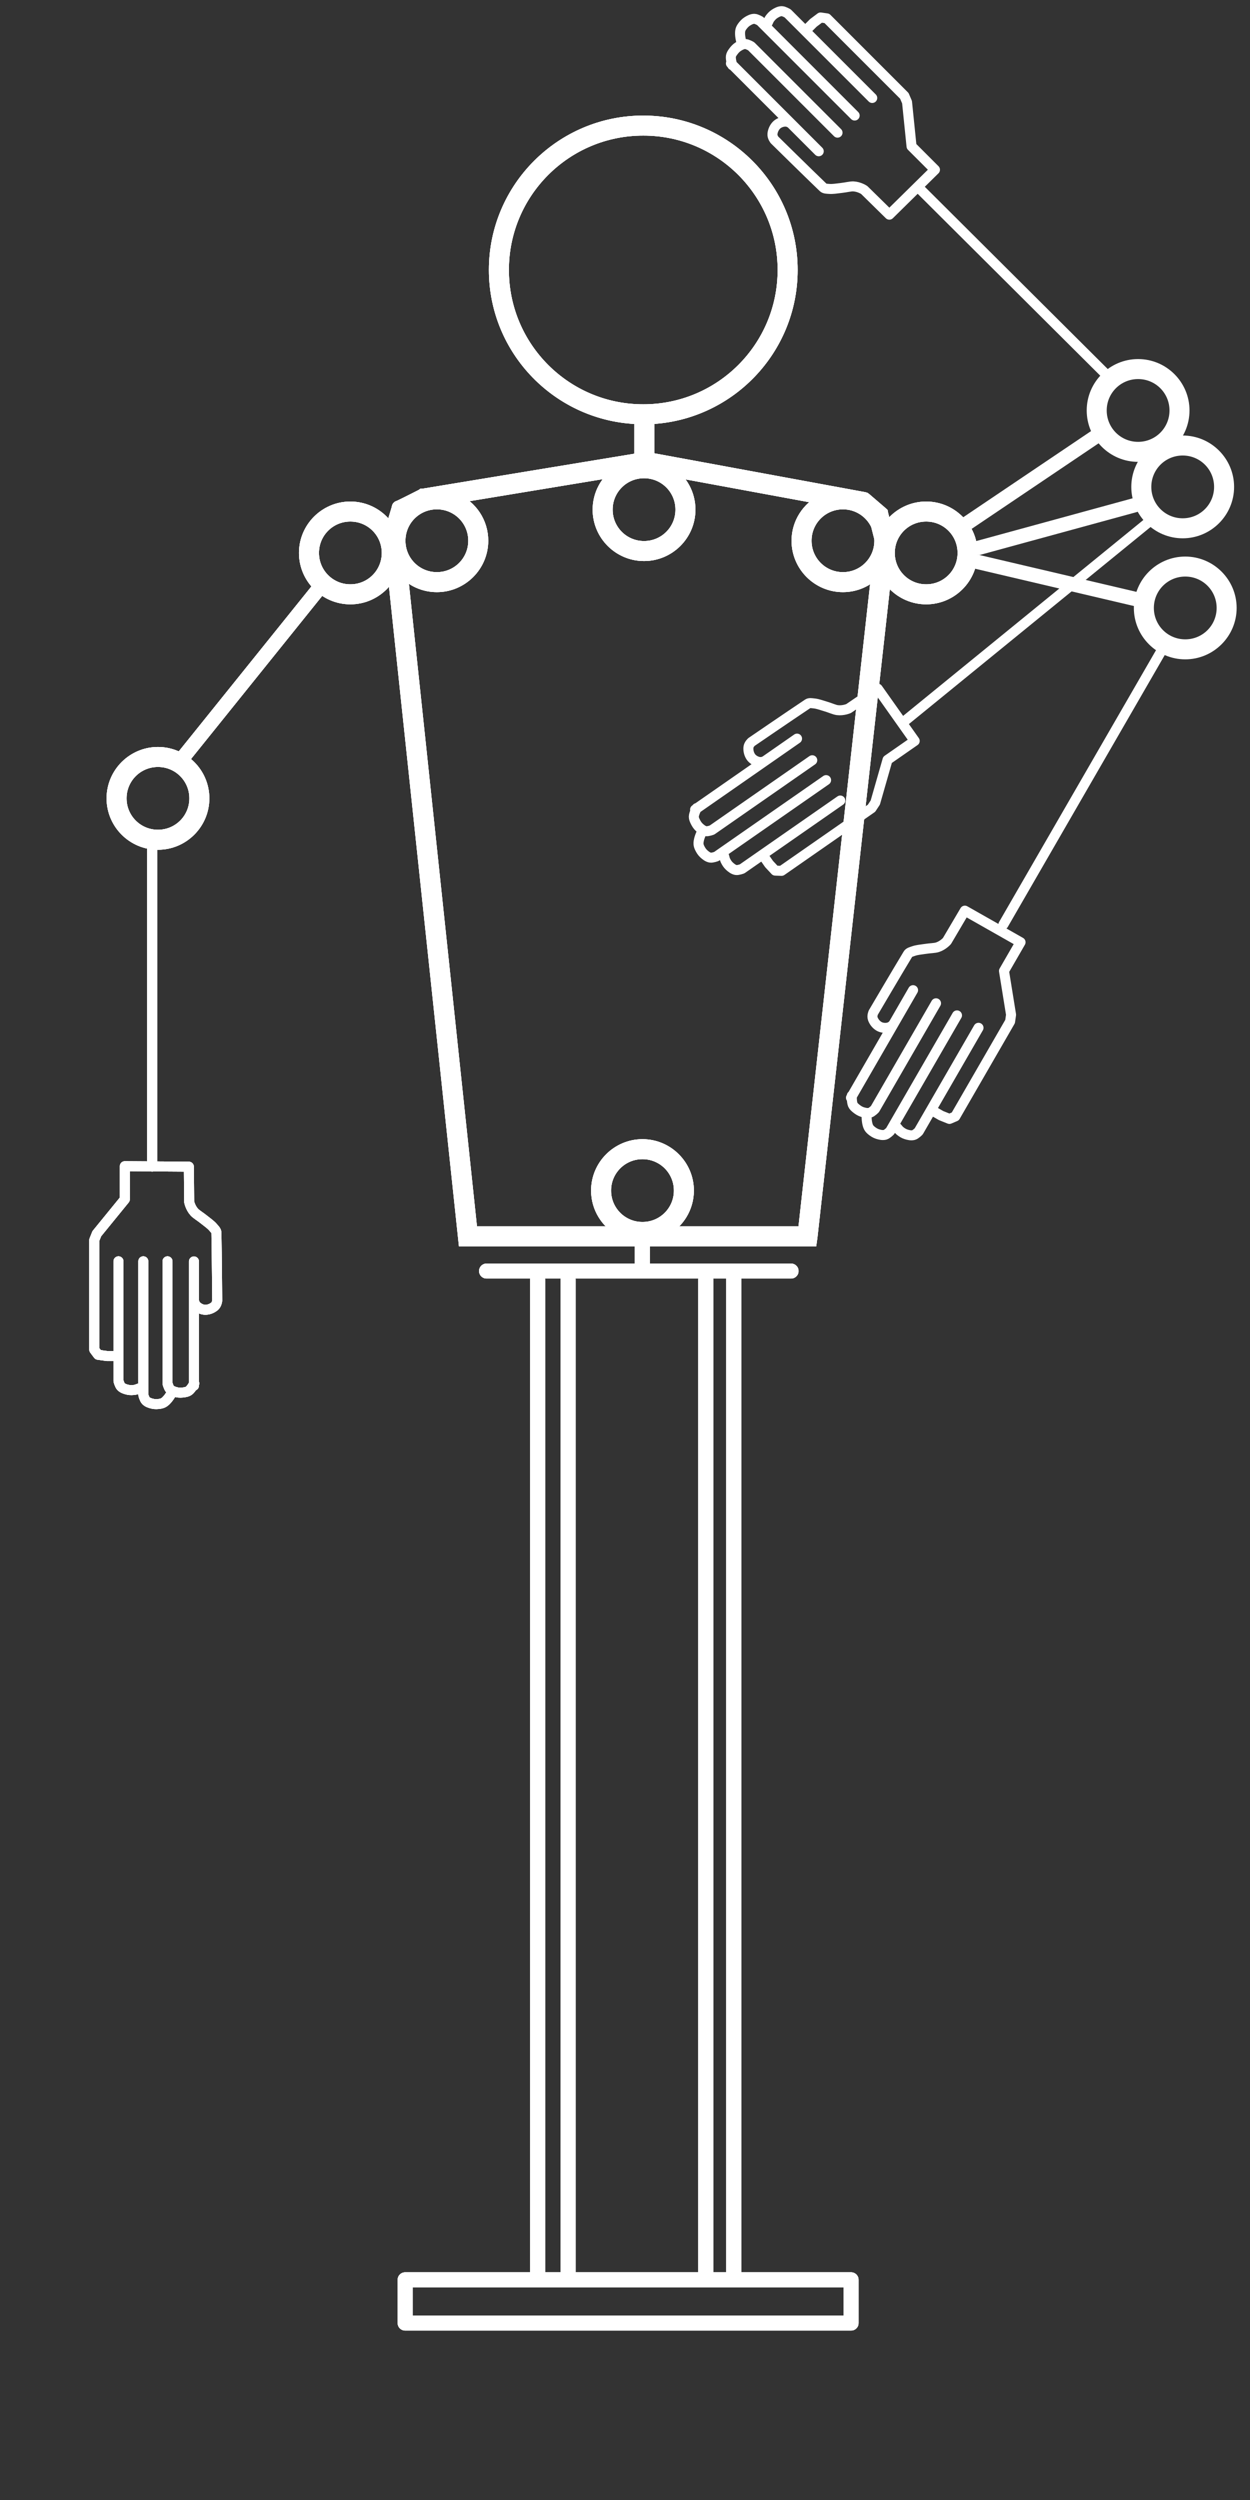 <?xml version="1.0" encoding="UTF-8" standalone="no"?>
<!-- Created with Inkscape (http://www.inkscape.org/) -->

<svg
   xmlns:dc="http://purl.org/dc/elements/1.1/"
   xmlns:cc="http://creativecommons.org/ns#"
   xmlns:rdf="http://www.w3.org/1999/02/22-rdf-syntax-ns#"
   xmlns:svg="http://www.w3.org/2000/svg"
   xmlns="http://www.w3.org/2000/svg"
   xmlns:sodipodi="http://sodipodi.sourceforge.net/DTD/sodipodi-0.dtd"
   xmlns:inkscape="http://www.inkscape.org/namespaces/inkscape"
   version="1.1"
   width="250"
   height="500"
   id="svg8552"
   inkscape:version="0.48.2 r9819"
   sodipodi:docname="robots_1.svg">
  <rect width="100%" height="100%" fill="#333333" stroke="none"/>
  <sodipodi:namedview
     pagecolor="#000000"
     bordercolor="#666666"
     borderopacity="1"
     objecttolerance="10"
     gridtolerance="10"
     guidetolerance="10"
     inkscape:pageopacity="1"
     inkscape:pageshadow="2"
     inkscape:window-width="1308"
     inkscape:window-height="859"
     id="namedview3140"
     showgrid="false"
     inkscape:zoom="1"
     inkscape:cx="442.66536"
     inkscape:cy="240"
     inkscape:window-x="0"
     inkscape:window-y="0"
     inkscape:window-maximized="0"
     inkscape:current-layer="svg8552" />
  <defs
     id="defs8554" />
  <g
     transform="translate(345,-243)"
     id="layer2"
     style="display:inline">
    <path
       d="M 137.131,322.355 z"
       id="path9195"
       style="fill:#ffffff;stroke:#ffffff;stroke-width:1px;stroke-linecap:round;stroke-linejoin:round;stroke-opacity:1"
       inkscape:connector-curvature="0" />
    <path
       d="m 128.653,238.115 c -16.485,0 -29.875,13.39 -29.875,29.875 0,16.222 12.971,29.426 29.094,29.844 l 0,7.656 0.594,0 -43.906,7.25 -0.156,0 -0.125,0.094 c 0,0 -2.947,1.502 -4.438,2.219 -0.134,0.065 -0.308,0.075 -0.406,0.188 -0.093,0.107 -0.084,0.271 -0.125,0.406 -0.516,1.696 -1.531,5.094 -1.531,5.094 l -0.062,0.188 0,0.219 14.875,140.25 0.094,0.875 0.906,0 67.906,0 0.875,0 0.125,-0.875 15.531,-139.125 0,-0.188 -0.031,-0.188 -0.188,-0.688 c -0.002,-0.02 0.002,-0.042 0,-0.062 -0.106,-0.974 -0.365,-1.889 -0.75,-2.75 l -0.406,-1.594 -0.062,-0.312 -0.25,-0.219 -3.094,-2.656 -0.219,-0.156 -0.25,-0.062 -42.906,-7.906 0,-7.656 c 15.919,-0.643 28.656,-13.769 28.656,-29.844 0,-16.485 -13.39,-29.875 -29.875,-29.875 z m 0,2 c 15.404,0 27.875,12.471 27.875,27.875 0,15.404 -12.471,27.875 -27.875,27.875 -15.404,0 -27.875,-12.471 -27.875,-27.875 0,-15.404 12.471,-27.875 27.875,-27.875 z m 5.438,68.188 30.312,5.594 c -3.005,1.538 -5.094,4.65 -5.094,8.25 0,5.114 4.167,9.281 9.281,9.281 2.629,0 4.997,-1.11 6.688,-2.875 l -14.688,131.719 -27.688,0 c 2.892,-1.574 4.875,-4.64 4.875,-8.156 0,-5.114 -4.167,-9.281 -9.281,-9.281 -5.114,0 -9.281,4.167 -9.281,9.281 0,3.516 1.983,6.583 4.875,8.156 l -29.594,0 -13.969,-131.875 c 1.698,1.859 4.135,3.031 6.844,3.031 5.114,0 9.281,-4.167 9.281,-9.281 0,-3.772 -2.259,-7.02 -5.5,-8.469 l 32.344,-5.344 c -2.396,1.68 -3.969,4.453 -3.969,7.594 0,5.114 4.167,9.281 9.281,9.281 5.114,0 9.281,-4.167 9.281,-9.281 0,-3.156 -1.584,-5.948 -4,-7.625 z m -5.281,0.344 c 4.033,0 7.281,3.248 7.281,7.281 0,4.033 -3.248,7.281 -7.281,7.281 -4.033,0 -7.281,-3.248 -7.281,-7.281 0,-4.033 3.248,-7.281 7.281,-7.281 z m -41.438,6.219 c 4.033,0 7.281,3.248 7.281,7.281 0,4.033 -3.248,7.281 -7.281,7.281 -4.033,0 -7.281,-3.248 -7.281,-7.281 0,-4.033 3.248,-7.281 7.281,-7.281 z m 81.219,0 c 2.924,0 5.434,1.712 6.594,4.188 l 0.656,2.594 c 0.011,0.165 0.031,0.332 0.031,0.5 0,4.033 -3.248,7.281 -7.281,7.281 -4.033,0 -7.281,-3.248 -7.281,-7.281 0,-4.033 3.248,-7.281 7.281,-7.281 z M 128.497,444.834 c 4.033,0 7.281,3.248 7.281,7.281 0,4.033 -3.248,7.281 -7.281,7.281 -4.033,0 -7.281,-3.248 -7.281,-7.281 0,-4.033 3.248,-7.281 7.281,-7.281 z"
       id="path9190"
       style="font-size:medium;font-style:normal;font-variant:normal;font-weight:normal;font-stretch:normal;text-indent:0;text-align:start;text-decoration:none;line-height:normal;letter-spacing:normal;word-spacing:normal;text-transform:none;direction:ltr;block-progression:tb;writing-mode:lr-tb;text-anchor:start;baseline-shift:baseline;color:#000000;fill:#ffffff;fill-opacity:1;stroke:#ffffff;stroke-width:2;marker:none;visibility:visible;display:inline;overflow:visible;enable-background:accumulate;font-family:Sans;-inkscape-font-specification:Sans"
       inkscape:connector-curvature="0" />
    <path
       d="m 185.236,315.308 c -5.114,0 -9.279,4.164 -9.279,9.279 0,5.114 4.164,9.279 9.279,9.279 5.114,0 9.279,-4.164 9.279,-9.279 0,-5.114 -4.164,-9.279 -9.279,-9.279 z m 0,1.999 c 4.033,0 7.279,3.246 7.279,7.279 0,4.033 -3.246,7.279 -7.279,7.279 -4.033,0 -7.279,-3.246 -7.279,-7.279 0,-4.033 3.246,-7.279 7.279,-7.279 z"
       id="path9207"
       style="font-size:medium;font-style:normal;font-variant:normal;font-weight:normal;font-stretch:normal;text-indent:0;text-align:start;text-decoration:none;line-height:normal;letter-spacing:normal;word-spacing:normal;text-transform:none;direction:ltr;block-progression:tb;writing-mode:lr-tb;text-anchor:start;baseline-shift:baseline;color:#000000;fill:#ffffff;fill-opacity:1;stroke:#ffffff;stroke-width:2;marker:none;visibility:visible;display:inline;overflow:visible;enable-background:accumulate;font-family:Sans;-inkscape-font-specification:Sans"
       inkscape:connector-curvature="0" />
    <path
       d="m 223.716,364.394 c -5.114,0 -9.279,4.164 -9.279,9.279 0,5.114 4.164,9.279 9.279,9.279 5.114,0 9.279,-4.164 9.279,-9.279 0,-5.114 -4.164,-9.279 -9.279,-9.279 z m 0,1.999 c 4.033,0 7.279,3.246 7.279,7.279 0,4.033 -3.246,7.279 -7.279,7.279 -4.033,0 -7.279,-3.246 -7.279,-7.279 0,-4.033 3.246,-7.279 7.279,-7.279 z"
       id="path9250"
       style="font-size:medium;font-style:normal;font-variant:normal;font-weight:normal;font-stretch:normal;text-indent:0;text-align:start;text-decoration:none;line-height:normal;letter-spacing:normal;word-spacing:normal;text-transform:none;direction:ltr;block-progression:tb;writing-mode:lr-tb;text-anchor:start;baseline-shift:baseline;color:#000000;fill:#ffffff;fill-opacity:1;stroke:#ffffff;stroke-width:2;marker:none;visibility:visible;display:inline;overflow:visible;enable-background:accumulate;font-family:Sans;-inkscape-font-specification:Sans"
       inkscape:connector-curvature="0" />
    <path
       d="m 191.422,331.581 27.568,34.276"
       id="path9260"
       style="fill:#ffffff;stroke:#ffffff;stroke-width:2.871;stroke-linecap:round;stroke-linejoin:round;stroke-opacity:1"
       inkscape:connector-curvature="0" />
    <path
       d="m 224.877,383.532 0,63.787"
       id="path9262"
       style="fill:#ffffff;stroke:#ffffff;stroke-width:2;stroke-linecap:round;stroke-linejoin:round;stroke-opacity:1"
       inkscape:connector-curvature="0" />
    <path
       d="m 216.518,474.109 c -0.072,0.389 -0.188,0.854 -0.749,1.29 -0.414,0.322 -0.986,0.558 -1.529,0.557 -0.645,-10e-4 -1.312,-0.255 -1.816,-0.669 -0.499,-0.41 -0.557,-1.163 -0.557,-1.163 0,0 0.069,-9.163 0.159,-13.583 0.008,-0.391 0.353,-0.707 0.605,-1.006 0.528,-0.627 1.072,-0.97 1.863,-1.607 0.791,-0.637 1.555,-1.067 1.96,-1.515 0.801,-0.888 1.019,-2.039 1.019,-2.039 l 0.064,-7.04 12.805,-0.096 0,6.625 5.606,6.88 0.51,1.274 0,21.915 -0.764,1.019 -1.784,0.255 -1.529,10e-6 m -15.863,-18.921 0,24.846 m 5.288,-24.872 0,24.426 c 0,0 -0.215,0.85 -0.51,1.147 -0.361,0.364 -0.9,0.528 -1.402,0.637 -0.457,0.099 -0.94,0.075 -1.402,0 -0.331,-0.054 -0.684,-0.121 -0.956,-0.319 -0.491,-0.357 -1.083,-1.465 -1.083,-1.465 m 10.193,-24.426 0,26.72 c 0,0 -0.215,0.85 -0.51,1.147 -0.361,0.364 -0.9,0.528 -1.402,0.637 -0.457,0.099 -0.94,0.075 -1.402,0 -0.265,-0.043 -0.533,-0.118 -0.764,-0.255 -0.323,-0.191 -0.582,-0.481 -0.828,-0.764 -0.27,-0.312 -0.701,-1.019 -0.701,-1.019 m 10.575,-26.465 0,23.917 c 0,0 -0.215,0.85 -0.51,1.147 -0.361,0.364 -0.9,0.528 -1.402,0.637 -0.457,0.099 -0.94,0.075 -1.402,0 -0.265,-0.043 -0.507,-0.18 -0.764,-0.255 -0.252,-0.073 -0.764,-0.191 -0.764,-0.191"
       id="path9335"
       style="fill:none;stroke:#ffffff;stroke-width:2;stroke-linecap:round;stroke-linejoin:round;stroke-opacity:1"
       inkscape:connector-curvature="0" />
    <path
       d="m 128.466,461.928 0,4.844 0,-4.844 z m -31.156,6.281 60.906,0 -60.906,0 z m 49.438,1.188 0,199.281 0,-199.281 z m -39.219,0.531 0,199.281 0,-199.281 z m 6.094,0 0,199.281 0,-199.281 z m 27.531,0 0,199.281 0,-199.281 z m -60.125,200.031 0,8.656 89.188,0 0,-8.656 -89.188,0 z"
       id="path9342"
       style="fill:none;stroke:#ffffff;stroke-width:3;stroke-linecap:round;stroke-linejoin:round;stroke-opacity:1;display:inline"
       inkscape:connector-curvature="0" />
    <path
       d="m 70.073,315.308 c 5.114,0 9.279,4.164 9.279,9.279 0,5.114 -4.164,9.279 -9.279,9.279 -5.114,0 -9.279,-4.164 -9.279,-9.279 0,-5.114 4.164,-9.279 9.279,-9.279 z m 0,1.999 c -4.033,0 -7.279,3.246 -7.279,7.279 0,4.033 3.246,7.279 7.279,7.279 4.033,0 7.279,-3.246 7.279,-7.279 0,-4.033 -3.246,-7.279 -7.279,-7.279 z"
       id="path9711"
       style="font-size:medium;font-style:normal;font-variant:normal;font-weight:normal;font-stretch:normal;text-indent:0;text-align:start;text-decoration:none;line-height:normal;letter-spacing:normal;word-spacing:normal;text-transform:none;direction:ltr;block-progression:tb;writing-mode:lr-tb;text-anchor:start;baseline-shift:baseline;color:#000000;fill:#ffffff;fill-opacity:1;stroke:#ffffff;stroke-width:2;marker:none;visibility:visible;display:inline;overflow:visible;enable-background:accumulate;font-family:Sans;-inkscape-font-specification:Sans"
       inkscape:connector-curvature="0" />
    <path
       d="m 31.593,364.394 c 5.114,0 9.279,4.164 9.279,9.279 0,5.114 -4.164,9.279 -9.279,9.279 -5.114,0 -9.279,-4.164 -9.279,-9.279 0,-5.114 4.164,-9.279 9.279,-9.279 z m 0,1.999 c -4.033,0 -7.279,3.246 -7.279,7.279 0,4.033 3.246,7.279 7.279,7.279 4.033,0 7.279,-3.246 7.279,-7.279 0,-4.033 -3.246,-7.279 -7.279,-7.279 z"
       id="path9713"
       style="font-size:medium;font-style:normal;font-variant:normal;font-weight:normal;font-stretch:normal;text-indent:0;text-align:start;text-decoration:none;line-height:normal;letter-spacing:normal;word-spacing:normal;text-transform:none;direction:ltr;block-progression:tb;writing-mode:lr-tb;text-anchor:start;baseline-shift:baseline;color:#000000;fill:#ffffff;fill-opacity:1;stroke:#ffffff;stroke-width:2;marker:none;visibility:visible;display:inline;overflow:visible;enable-background:accumulate;font-family:Sans;-inkscape-font-specification:Sans"
       inkscape:connector-curvature="0" />
    <path
       d="m 63.887,331.581 -27.568,34.276"
       id="path9715"
       style="fill:#ffffff;stroke:#ffffff;stroke-width:2.871;stroke-linecap:round;stroke-linejoin:round;stroke-opacity:1"
       inkscape:connector-curvature="0" />
    <path
       d="m 30.432,383.532 0,63.787"
       id="path9717"
       style="fill:#ffffff;stroke:#ffffff;stroke-width:2;stroke-linecap:round;stroke-linejoin:round;stroke-opacity:1"
       inkscape:connector-curvature="0" />
    <path
       d="m 38.791,474.109 c 0.072,0.389 0.188,0.854 0.749,1.29 0.414,0.322 0.986,0.558 1.529,0.557 0.645,-10e-4 1.312,-0.255 1.816,-0.669 0.499,-0.41 0.557,-1.163 0.557,-1.163 0,0 -0.069,-9.163 -0.159,-13.583 -0.008,-0.391 -0.353,-0.707 -0.605,-1.006 -0.528,-0.627 -1.072,-0.97 -1.863,-1.607 -0.791,-0.637 -1.555,-1.067 -1.96,-1.515 -0.801,-0.888 -1.019,-2.039 -1.019,-2.039 l -0.064,-7.04 -12.805,-0.096 0,6.625 -5.606,6.88 -0.51,1.274 0,21.915 0.764,1.019 1.784,0.255 1.529,10e-6 m 15.863,-18.921 0,24.846 m -5.288,-24.872 0,24.426 c 0,0 0.215,0.85 0.51,1.147 0.361,0.364 0.9,0.528 1.402,0.637 0.457,0.099 0.94,0.075 1.402,0 0.331,-0.054 0.684,-0.121 0.956,-0.319 0.491,-0.357 1.083,-1.465 1.083,-1.465 m -10.193,-24.426 0,26.72 c 0,0 0.215,0.85 0.51,1.147 0.361,0.364 0.9,0.528 1.402,0.637 0.457,0.099 0.94,0.075 1.402,0 0.265,-0.043 0.533,-0.118 0.764,-0.255 0.323,-0.191 0.582,-0.481 0.828,-0.764 0.27,-0.312 0.701,-1.019 0.701,-1.019 m -10.575,-26.465 0,23.917 c 0,0 0.215,0.85 0.51,1.147 0.361,0.364 0.9,0.528 1.402,0.637 0.457,0.099 0.94,0.075 1.402,0 0.265,-0.043 0.507,-0.18 0.764,-0.255 0.252,-0.073 0.764,-0.191 0.764,-0.191"
       id="path9719"
       style="fill:none;stroke:#ffffff;stroke-width:2;stroke-linecap:round;stroke-linejoin:round;stroke-opacity:1"
       inkscape:connector-curvature="0" />
  </g>
  <g
     id="layer5"
     style="display:inline">
    <path
       d="M 137.131,322.355 z"
       transform="translate(0,-214)"
       id="path9836"
       style="fill:#ffffff;stroke:#ffffff;stroke-width:1px;stroke-linecap:round;stroke-linejoin:round;stroke-opacity:1;display:inline" />
    <path
       d="m 128.653,238.115 c -16.485,0 -29.875,13.39 -29.875,29.875 0,16.222 12.971,29.426 29.094,29.844 l 0,7.656 0.594,0 -43.906,7.25 -0.156,0 -0.125,0.094 c 0,0 -2.947,1.502 -4.438,2.219 -0.134,0.065 -0.308,0.075 -0.406,0.188 -0.093,0.107 -0.084,0.271 -0.125,0.406 -0.516,1.696 -1.531,5.094 -1.531,5.094 l -0.062,0.188 0,0.219 14.875,140.25 0.094,0.875 0.906,0 67.906,0 0.875,0 0.125,-0.875 15.531,-139.125 0,-0.188 -0.031,-0.188 -0.188,-0.688 c -0.002,-0.02 0.002,-0.042 0,-0.062 -0.106,-0.974 -0.365,-1.889 -0.75,-2.75 l -0.406,-1.594 -0.062,-0.312 -0.25,-0.219 -3.094,-2.656 -0.219,-0.156 -0.25,-0.062 -42.906,-7.906 0,-7.656 c 15.919,-0.643 28.656,-13.769 28.656,-29.844 0,-16.485 -13.39,-29.875 -29.875,-29.875 z m 0,2 c 15.404,0 27.875,12.471 27.875,27.875 0,15.404 -12.471,27.875 -27.875,27.875 -15.404,0 -27.875,-12.471 -27.875,-27.875 0,-15.404 12.471,-27.875 27.875,-27.875 z m 5.438,68.188 30.312,5.594 c -3.005,1.538 -5.094,4.65 -5.094,8.25 0,5.114 4.167,9.281 9.281,9.281 2.629,0 4.997,-1.11 6.688,-2.875 l -14.688,131.719 -27.688,0 c 2.892,-1.574 4.875,-4.64 4.875,-8.156 0,-5.114 -4.167,-9.281 -9.281,-9.281 -5.114,0 -9.281,4.167 -9.281,9.281 0,3.516 1.983,6.583 4.875,8.156 l -29.594,0 -13.969,-131.875 c 1.698,1.859 4.135,3.031 6.844,3.031 5.114,0 9.281,-4.167 9.281,-9.281 0,-3.772 -2.259,-7.02 -5.5,-8.469 l 32.344,-5.344 c -2.396,1.68 -3.969,4.453 -3.969,7.594 0,5.114 4.167,9.281 9.281,9.281 5.114,0 9.281,-4.167 9.281,-9.281 0,-3.156 -1.584,-5.948 -4,-7.625 z m -5.281,0.344 c 4.033,0 7.281,3.248 7.281,7.281 0,4.033 -3.248,7.281 -7.281,7.281 -4.033,0 -7.281,-3.248 -7.281,-7.281 0,-4.033 3.248,-7.281 7.281,-7.281 z m -41.438,6.219 c 4.033,0 7.281,3.248 7.281,7.281 0,4.033 -3.248,7.281 -7.281,7.281 -4.033,0 -7.281,-3.248 -7.281,-7.281 0,-4.033 3.248,-7.281 7.281,-7.281 z m 81.219,0 c 2.924,0 5.434,1.712 6.594,4.188 l 0.656,2.594 c 0.011,0.165 0.031,0.332 0.031,0.5 0,4.033 -3.248,7.281 -7.281,7.281 -4.033,0 -7.281,-3.248 -7.281,-7.281 0,-4.033 3.248,-7.281 7.281,-7.281 z M 128.497,444.834 c 4.033,0 7.281,3.248 7.281,7.281 0,4.033 -3.248,7.281 -7.281,7.281 -4.033,0 -7.281,-3.248 -7.281,-7.281 0,-4.033 3.248,-7.281 7.281,-7.281 z"
       transform="translate(0,-214)"
       id="path9838"
       style="font-size:medium;font-style:normal;font-variant:normal;font-weight:normal;font-stretch:normal;text-indent:0;text-align:start;text-decoration:none;line-height:normal;letter-spacing:normal;word-spacing:normal;text-transform:none;direction:ltr;block-progression:tb;writing-mode:lr-tb;text-anchor:start;baseline-shift:baseline;color:#000000;fill:#ffffff;fill-opacity:1;stroke:#ffffff;stroke-width:2;marker:none;visibility:visible;display:inline;overflow:visible;enable-background:accumulate;font-family:Sans;-inkscape-font-specification:Sans" />
    <path
       d="m 185.236,315.308 c -5.114,0 -9.279,4.164 -9.279,9.279 0,5.114 4.164,9.279 9.279,9.279 5.114,0 9.279,-4.164 9.279,-9.279 0,-5.114 -4.164,-9.279 -9.279,-9.279 z m 0,1.999 c 4.033,0 7.279,3.246 7.279,7.279 0,4.033 -3.246,7.279 -7.279,7.279 -4.033,0 -7.279,-3.246 -7.279,-7.279 0,-4.033 3.246,-7.279 7.279,-7.279 z"
       transform="translate(0,-214)"
       id="path9840"
       style="font-size:medium;font-style:normal;font-variant:normal;font-weight:normal;font-stretch:normal;text-indent:0;text-align:start;text-decoration:none;line-height:normal;letter-spacing:normal;word-spacing:normal;text-transform:none;direction:ltr;block-progression:tb;writing-mode:lr-tb;text-anchor:start;baseline-shift:baseline;color:#000000;fill:#ffffff;fill-opacity:1;stroke:#ffffff;stroke-width:2;marker:none;visibility:visible;display:inline;overflow:visible;enable-background:accumulate;font-family:Sans;-inkscape-font-specification:Sans" />
    <path
       d="m 237.05,112.312 c -5.114,0 -9.279,4.164 -9.279,9.279 0,5.114 4.164,9.279 9.279,9.279 5.114,0 9.279,-4.164 9.279,-9.279 0,-5.114 -4.164,-9.279 -9.279,-9.279 z m 0,1.999 c 4.033,0 7.279,3.246 7.279,7.279 0,4.033 -3.246,7.279 -7.279,7.279 -4.033,0 -7.279,-3.246 -7.279,-7.279 0,-4.033 3.246,-7.279 7.279,-7.279 z"
       id="path9842"
       style="font-size:medium;font-style:normal;font-variant:normal;font-weight:normal;font-stretch:normal;text-indent:0;text-align:start;text-decoration:none;line-height:normal;letter-spacing:normal;word-spacing:normal;text-transform:none;direction:ltr;block-progression:tb;writing-mode:lr-tb;text-anchor:start;baseline-shift:baseline;color:#000000;fill:#ffffff;fill-opacity:1;stroke:#ffffff;stroke-width:2;marker:none;visibility:visible;display:inline;overflow:visible;enable-background:accumulate;font-family:Sans;-inkscape-font-specification:Sans" />
    <path
       d="m 228.127,120.046 -33.248,-7.809"
       id="path9844"
       style="fill:#ffffff;stroke:#ffffff;stroke-width:2.871;stroke-linecap:round;stroke-linejoin:round;stroke-opacity:1;display:inline" />
    <path
       d="m 232.577,129.657 -31.894,55.241"
       id="path9846"
       style="fill:#ffffff;stroke:#ffffff;stroke-width:2;stroke-linecap:round;stroke-linejoin:round;stroke-opacity:1;display:inline" />
    <path
       d="m 178.705,204.808 c -0.257,0.301 -0.59,0.646 -1.293,0.743 -0.52,0.072 -1.134,-0.01 -1.603,-0.282 -0.558,-0.323 -1.009,-0.877 -1.238,-1.487 -0.227,-0.605 0.099,-1.286 0.099,-1.286 0,0 4.642,-7.901 6.929,-11.684 0.203,-0.335 0.659,-0.435 1.027,-0.569 0.771,-0.279 1.414,-0.304 2.417,-0.46 1.003,-0.156 1.88,-0.146 2.454,-0.332 1.137,-0.368 1.902,-1.256 1.902,-1.256 l 3.575,-6.065 11.137,6.32 -3.313,5.738 1.415,8.762 -0.196,1.358 -10.958,18.979 -1.172,0.5 -1.672,-0.671 -1.324,-0.764 m -4.277,-24.317 -12.423,21.517 m 17.015,-18.896 -12.213,21.154 c 0,0 -0.611,0.628 -1.015,0.738 -0.495,0.135 -1.044,0.008 -1.532,-0.149 -0.445,-0.143 -0.852,-0.405 -1.214,-0.701 -0.26,-0.212 -0.532,-0.447 -0.668,-0.754 -0.247,-0.555 -0.205,-1.81 -0.205,-1.81 m 21.041,-16.057 -13.36,23.14 c 0,0 -0.611,0.628 -1.015,0.738 -0.495,0.135 -1.044,0.008 -1.532,-0.149 -0.445,-0.143 -0.852,-0.405 -1.214,-0.701 -0.208,-0.17 -0.403,-0.369 -0.535,-0.603 -0.185,-0.327 -0.264,-0.707 -0.335,-1.076 -0.078,-0.405 -0.097,-1.233 -0.097,-1.233 m 22.391,-17.632 -11.958,20.713 c 0,0 -0.611,0.628 -1.015,0.738 -0.495,0.135 -1.044,0.008 -1.532,-0.149 -0.445,-0.143 -0.852,-0.405 -1.214,-0.701 -0.208,-0.17 -0.349,-0.409 -0.535,-0.603 -0.181,-0.19 -0.567,-0.548 -0.567,-0.548"
       id="path9848"
       style="fill:none;stroke:#ffffff;stroke-width:2;stroke-linecap:round;stroke-linejoin:round;stroke-opacity:1;display:inline" />
    <path
       d="m 128.466,461.928 0,4.844 0,-4.844 z m -31.156,6.281 60.906,0 -60.906,0 z m 49.438,1.188 0,199.281 0,-199.281 z m -39.219,0.531 0,199.281 0,-199.281 z m 6.094,0 0,199.281 0,-199.281 z m 27.531,0 0,199.281 0,-199.281 z m -60.125,200.031 0,8.656 89.188,0 0,-8.656 -89.188,0 z"
       transform="translate(0,-214)"
       id="path9850"
       style="fill:none;stroke:#ffffff;stroke-width:3;stroke-linecap:round;stroke-linejoin:round;stroke-opacity:1;display:inline" />
    <path
       d="m 70.073,315.308 c 5.114,0 9.279,4.164 9.279,9.279 0,5.114 -4.164,9.279 -9.279,9.279 -5.114,0 -9.279,-4.164 -9.279,-9.279 0,-5.114 4.164,-9.279 9.279,-9.279 z m 0,1.999 c -4.033,0 -7.279,3.246 -7.279,7.279 0,4.033 3.246,7.279 7.279,7.279 4.033,0 7.279,-3.246 7.279,-7.279 0,-4.033 -3.246,-7.279 -7.279,-7.279 z"
       transform="translate(0,-214)"
       id="path9852"
       style="font-size:medium;font-style:normal;font-variant:normal;font-weight:normal;font-stretch:normal;text-indent:0;text-align:start;text-decoration:none;line-height:normal;letter-spacing:normal;word-spacing:normal;text-transform:none;direction:ltr;block-progression:tb;writing-mode:lr-tb;text-anchor:start;baseline-shift:baseline;color:#000000;fill:#ffffff;fill-opacity:1;stroke:#ffffff;stroke-width:2;marker:none;visibility:visible;display:inline;overflow:visible;enable-background:accumulate;font-family:Sans;-inkscape-font-specification:Sans" />
    <path
       d="m 31.593,364.394 c 5.114,0 9.279,4.164 9.279,9.279 0,5.114 -4.164,9.279 -9.279,9.279 -5.114,0 -9.279,-4.164 -9.279,-9.279 0,-5.114 4.164,-9.279 9.279,-9.279 z m 0,1.999 c -4.033,0 -7.279,3.246 -7.279,7.279 0,4.033 3.246,7.279 7.279,7.279 4.033,0 7.279,-3.246 7.279,-7.279 0,-4.033 -3.246,-7.279 -7.279,-7.279 z"
       transform="translate(0,-214)"
       id="path9854"
       style="font-size:medium;font-style:normal;font-variant:normal;font-weight:normal;font-stretch:normal;text-indent:0;text-align:start;text-decoration:none;line-height:normal;letter-spacing:normal;word-spacing:normal;text-transform:none;direction:ltr;block-progression:tb;writing-mode:lr-tb;text-anchor:start;baseline-shift:baseline;color:#000000;fill:#ffffff;fill-opacity:1;stroke:#ffffff;stroke-width:2;marker:none;visibility:visible;display:inline;overflow:visible;enable-background:accumulate;font-family:Sans;-inkscape-font-specification:Sans" />
    <path
       d="m 63.887,331.581 -27.568,34.276"
       transform="translate(0,-214)"
       id="path9856"
       style="fill:#ffffff;stroke:#ffffff;stroke-width:2.871;stroke-linecap:round;stroke-linejoin:round;stroke-opacity:1;display:inline" />
    <path
       d="m 30.432,383.532 0,63.787"
       transform="translate(0,-214)"
       id="path9858"
       style="fill:#ffffff;stroke:#ffffff;stroke-width:2;stroke-linecap:round;stroke-linejoin:round;stroke-opacity:1;display:inline" />
    <path
       d="m 38.791,474.109 c 0.072,0.389 0.188,0.854 0.749,1.29 0.414,0.322 0.986,0.558 1.529,0.557 0.645,-10e-4 1.312,-0.255 1.816,-0.669 0.499,-0.41 0.557,-1.163 0.557,-1.163 0,0 -0.069,-9.163 -0.159,-13.583 -0.008,-0.391 -0.353,-0.707 -0.605,-1.006 -0.528,-0.627 -1.072,-0.97 -1.863,-1.607 -0.791,-0.637 -1.555,-1.067 -1.96,-1.515 -0.801,-0.888 -1.019,-2.039 -1.019,-2.039 l -0.064,-7.04 -12.805,-0.096 0,6.625 -5.606,6.88 -0.51,1.274 0,21.915 0.764,1.019 1.784,0.255 1.529,10e-6 m 15.863,-18.921 0,24.846 m -5.288,-24.872 0,24.426 c 0,0 0.215,0.85 0.51,1.147 0.361,0.364 0.9,0.528 1.402,0.637 0.457,0.099 0.94,0.075 1.402,0 0.331,-0.054 0.684,-0.121 0.956,-0.319 0.491,-0.357 1.083,-1.465 1.083,-1.465 m -10.193,-24.426 0,26.72 c 0,0 0.215,0.85 0.51,1.147 0.361,0.364 0.9,0.528 1.402,0.637 0.457,0.099 0.94,0.075 1.402,0 0.265,-0.043 0.533,-0.118 0.764,-0.255 0.323,-0.191 0.582,-0.481 0.828,-0.764 0.27,-0.312 0.701,-1.019 0.701,-1.019 m -10.575,-26.465 0,23.917 c 0,0 0.215,0.85 0.51,1.147 0.361,0.364 0.9,0.528 1.402,0.637 0.457,0.099 0.94,0.075 1.402,0 0.265,-0.043 0.507,-0.18 0.764,-0.255 0.252,-0.073 0.764,-0.191 0.764,-0.191"
       transform="translate(0,-214)"
       id="path9860"
       style="fill:none;stroke:#ffffff;stroke-width:2;stroke-linecap:round;stroke-linejoin:round;stroke-opacity:1;display:inline" />
  </g>
  <g
     id="layer6"
     style="display:inline">
    <path
       d="M 137.131,322.355 z"
       transform="translate(0,-214)"
       id="path9895"
       style="fill:#ffffff;stroke:#ffffff;stroke-width:1px;stroke-linecap:round;stroke-linejoin:round;stroke-opacity:1;display:inline" />
    <path
       d="m 128.653,238.115 c -16.485,0 -29.875,13.39 -29.875,29.875 0,16.222 12.971,29.426 29.094,29.844 l 0,7.656 0.594,0 -43.906,7.25 -0.156,0 -0.125,0.094 c 0,0 -2.947,1.502 -4.438,2.219 -0.134,0.065 -0.308,0.075 -0.406,0.188 -0.093,0.107 -0.084,0.271 -0.125,0.406 -0.516,1.696 -1.531,5.094 -1.531,5.094 l -0.062,0.188 0,0.219 14.875,140.25 0.094,0.875 0.906,0 67.906,0 0.875,0 0.125,-0.875 15.531,-139.125 0,-0.188 -0.031,-0.188 -0.188,-0.688 c -0.002,-0.02 0.002,-0.042 0,-0.062 -0.106,-0.974 -0.365,-1.889 -0.75,-2.75 l -0.406,-1.594 -0.062,-0.312 -0.25,-0.219 -3.094,-2.656 -0.219,-0.156 -0.25,-0.062 -42.906,-7.906 0,-7.656 c 15.919,-0.643 28.656,-13.769 28.656,-29.844 0,-16.485 -13.39,-29.875 -29.875,-29.875 z m 0,2 c 15.404,0 27.875,12.471 27.875,27.875 0,15.404 -12.471,27.875 -27.875,27.875 -15.404,0 -27.875,-12.471 -27.875,-27.875 0,-15.404 12.471,-27.875 27.875,-27.875 z m 5.438,68.188 30.312,5.594 c -3.005,1.538 -5.094,4.65 -5.094,8.25 0,5.114 4.167,9.281 9.281,9.281 2.629,0 4.997,-1.11 6.688,-2.875 l -14.688,131.719 -27.688,0 c 2.892,-1.574 4.875,-4.64 4.875,-8.156 0,-5.114 -4.167,-9.281 -9.281,-9.281 -5.114,0 -9.281,4.167 -9.281,9.281 0,3.516 1.983,6.583 4.875,8.156 l -29.594,0 -13.969,-131.875 c 1.698,1.859 4.135,3.031 6.844,3.031 5.114,0 9.281,-4.167 9.281,-9.281 0,-3.772 -2.259,-7.02 -5.5,-8.469 l 32.344,-5.344 c -2.396,1.68 -3.969,4.453 -3.969,7.594 0,5.114 4.167,9.281 9.281,9.281 5.114,0 9.281,-4.167 9.281,-9.281 0,-3.156 -1.584,-5.948 -4,-7.625 z m -5.281,0.344 c 4.033,0 7.281,3.248 7.281,7.281 0,4.033 -3.248,7.281 -7.281,7.281 -4.033,0 -7.281,-3.248 -7.281,-7.281 0,-4.033 3.248,-7.281 7.281,-7.281 z m -41.438,6.219 c 4.033,0 7.281,3.248 7.281,7.281 0,4.033 -3.248,7.281 -7.281,7.281 -4.033,0 -7.281,-3.248 -7.281,-7.281 0,-4.033 3.248,-7.281 7.281,-7.281 z m 81.219,0 c 2.924,0 5.434,1.712 6.594,4.188 l 0.656,2.594 c 0.011,0.165 0.031,0.332 0.031,0.5 0,4.033 -3.248,7.281 -7.281,7.281 -4.033,0 -7.281,-3.248 -7.281,-7.281 0,-4.033 3.248,-7.281 7.281,-7.281 z M 128.497,444.834 c 4.033,0 7.281,3.248 7.281,7.281 0,4.033 -3.248,7.281 -7.281,7.281 -4.033,0 -7.281,-3.248 -7.281,-7.281 0,-4.033 3.248,-7.281 7.281,-7.281 z"
       transform="translate(0,-214)"
       id="path9897"
       style="font-size:medium;font-style:normal;font-variant:normal;font-weight:normal;font-stretch:normal;text-indent:0;text-align:start;text-decoration:none;line-height:normal;letter-spacing:normal;word-spacing:normal;text-transform:none;direction:ltr;block-progression:tb;writing-mode:lr-tb;text-anchor:start;baseline-shift:baseline;color:#000000;fill:#ffffff;fill-opacity:1;stroke:#ffffff;stroke-width:2;marker:none;visibility:visible;display:inline;overflow:visible;enable-background:accumulate;font-family:Sans;-inkscape-font-specification:Sans" />
    <path
       d="m 185.236,315.308 c -5.114,0 -9.279,4.164 -9.279,9.279 0,5.114 4.164,9.279 9.279,9.279 5.114,0 9.279,-4.164 9.279,-9.279 0,-5.114 -4.164,-9.279 -9.279,-9.279 z m 0,1.999 c 4.033,0 7.279,3.246 7.279,7.279 0,4.033 -3.246,7.279 -7.279,7.279 -4.033,0 -7.279,-3.246 -7.279,-7.279 0,-4.033 3.246,-7.279 7.279,-7.279 z"
       transform="translate(0,-214)"
       id="path9899"
       style="font-size:medium;font-style:normal;font-variant:normal;font-weight:normal;font-stretch:normal;text-indent:0;text-align:start;text-decoration:none;line-height:normal;letter-spacing:normal;word-spacing:normal;text-transform:none;direction:ltr;block-progression:tb;writing-mode:lr-tb;text-anchor:start;baseline-shift:baseline;color:#000000;fill:#ffffff;fill-opacity:1;stroke:#ffffff;stroke-width:2;marker:none;visibility:visible;display:inline;overflow:visible;enable-background:accumulate;font-family:Sans;-inkscape-font-specification:Sans" />
    <path
       d="m 236.54,88.103 c -5.114,0 -9.279,4.164 -9.279,9.279 0,5.114 4.164,9.279 9.279,9.279 5.114,0 9.279,-4.164 9.279,-9.279 0,-5.114 -4.164,-9.279 -9.279,-9.279 z m 0,1.999 c 4.033,0 7.279,3.246 7.279,7.279 0,4.033 -3.246,7.279 -7.279,7.279 -4.033,0 -7.279,-3.246 -7.279,-7.279 0,-4.033 3.246,-7.279 7.279,-7.279 z"
       id="path9901"
       style="font-size:medium;font-style:normal;font-variant:normal;font-weight:normal;font-stretch:normal;text-indent:0;text-align:start;text-decoration:none;line-height:normal;letter-spacing:normal;word-spacing:normal;text-transform:none;direction:ltr;block-progression:tb;writing-mode:lr-tb;text-anchor:start;baseline-shift:baseline;color:#000000;fill:#ffffff;fill-opacity:1;stroke:#ffffff;stroke-width:2;marker:none;visibility:visible;display:inline;overflow:visible;enable-background:accumulate;font-family:Sans;-inkscape-font-specification:Sans" />
    <path
       d="m 226.978,101.025 -31.204,8.532"
       id="path9903"
       style="fill:#ffffff;stroke:#ffffff;stroke-width:2.871;stroke-linecap:round;stroke-linejoin:round;stroke-opacity:1;display:inline" />
    <path
       d="m 230.352,103.916 -49.435,40.311"
       id="path3437"
       style="fill:#ffffff;stroke:#ffffff;stroke-width:2;stroke-linecap:round;stroke-linejoin:round;stroke-opacity:1;display:inline" />
    <path
       d="m 152.99,152.19 c -0.361,0.163 -0.809,0.334 -1.486,0.123 -0.5,-0.157 -1.022,-0.491 -1.331,-0.936 -0.368,-0.53 -0.54,-1.223 -0.488,-1.872 0.051,-0.644 0.636,-1.122 0.636,-1.122 0,0 7.56,-5.178 11.239,-7.629 0.326,-0.217 0.782,-0.114 1.171,-0.078 0.817,0.075 1.409,0.325 2.383,0.611 0.974,0.285 1.764,0.667 2.363,0.743 1.186,0.15 2.256,-0.328 2.256,-0.328 l 5.814,-3.969 7.394,10.455 -5.438,3.785 -2.444,8.532 -0.755,1.146 -17.987,12.52 -1.273,-0.045 -1.228,-1.318 -0.874,-1.255 m 6.467,-23.829 -20.392,14.194 m 23.435,-9.87 -20.048,13.955 c 0,0 -0.82,0.309 -1.232,0.237 -0.505,-0.089 -0.948,-0.437 -1.324,-0.786 -0.342,-0.318 -0.599,-0.729 -0.801,-1.15 -0.145,-0.303 -0.291,-0.631 -0.284,-0.966 0.012,-0.607 0.585,-1.726 0.585,-1.726 m 25.871,-5.589 -21.93,15.265 c 0,0 -0.82,0.309 -1.232,0.237 -0.505,-0.089 -0.948,-0.437 -1.323,-0.786 -0.342,-0.318 -0.599,-0.729 -0.801,-1.15 -0.116,-0.242 -0.208,-0.505 -0.228,-0.773 -0.028,-0.375 0.062,-0.752 0.154,-1.116 0.103,-0.399 0.436,-1.157 0.436,-1.157 m 27.763,-6.44 -19.63,13.664 c 0,0 -0.82,0.309 -1.232,0.237 -0.505,-0.089 -0.948,-0.438 -1.324,-0.786 -0.342,-0.318 -0.599,-0.729 -0.801,-1.15 -0.116,-0.242 -0.142,-0.518 -0.228,-0.773 -0.083,-0.249 -0.28,-0.737 -0.28,-0.737"
       id="path9907"
       style="fill:none;stroke:#ffffff;stroke-width:2;stroke-linecap:round;stroke-linejoin:round;stroke-opacity:1;display:inline" />
    <path
       d="m 128.466,461.928 0,4.844 0,-4.844 z m -31.156,6.281 60.906,0 -60.906,0 z m 49.438,1.188 0,199.281 0,-199.281 z m -39.219,0.531 0,199.281 0,-199.281 z m 6.094,0 0,199.281 0,-199.281 z m 27.531,0 0,199.281 0,-199.281 z m -60.125,200.031 0,8.656 89.188,0 0,-8.656 -89.188,0 z"
       transform="translate(0,-214)"
       id="path9909"
       style="fill:none;stroke:#ffffff;stroke-width:3;stroke-linecap:round;stroke-linejoin:round;stroke-opacity:1;display:inline" />
    <path
       d="m 70.073,315.308 c 5.114,0 9.279,4.164 9.279,9.279 0,5.114 -4.164,9.279 -9.279,9.279 -5.114,0 -9.279,-4.164 -9.279,-9.279 0,-5.114 4.164,-9.279 9.279,-9.279 z m 0,1.999 c -4.033,0 -7.279,3.246 -7.279,7.279 0,4.033 3.246,7.279 7.279,7.279 4.033,0 7.279,-3.246 7.279,-7.279 0,-4.033 -3.246,-7.279 -7.279,-7.279 z"
       transform="translate(0,-214)"
       id="path9911"
       style="font-size:medium;font-style:normal;font-variant:normal;font-weight:normal;font-stretch:normal;text-indent:0;text-align:start;text-decoration:none;line-height:normal;letter-spacing:normal;word-spacing:normal;text-transform:none;direction:ltr;block-progression:tb;writing-mode:lr-tb;text-anchor:start;baseline-shift:baseline;color:#000000;fill:#ffffff;fill-opacity:1;stroke:#ffffff;stroke-width:2;marker:none;visibility:visible;display:inline;overflow:visible;enable-background:accumulate;font-family:Sans;-inkscape-font-specification:Sans" />
    <path
       d="m 31.593,364.394 c 5.114,0 9.279,4.164 9.279,9.279 0,5.114 -4.164,9.279 -9.279,9.279 -5.114,0 -9.279,-4.164 -9.279,-9.279 0,-5.114 4.164,-9.279 9.279,-9.279 z m 0,1.999 c -4.033,0 -7.279,3.246 -7.279,7.279 0,4.033 3.246,7.279 7.279,7.279 4.033,0 7.279,-3.246 7.279,-7.279 0,-4.033 -3.246,-7.279 -7.279,-7.279 z"
       transform="translate(0,-214)"
       id="path9913"
       style="font-size:medium;font-style:normal;font-variant:normal;font-weight:normal;font-stretch:normal;text-indent:0;text-align:start;text-decoration:none;line-height:normal;letter-spacing:normal;word-spacing:normal;text-transform:none;direction:ltr;block-progression:tb;writing-mode:lr-tb;text-anchor:start;baseline-shift:baseline;color:#000000;fill:#ffffff;fill-opacity:1;stroke:#ffffff;stroke-width:2;marker:none;visibility:visible;display:inline;overflow:visible;enable-background:accumulate;font-family:Sans;-inkscape-font-specification:Sans" />
    <path
       d="m 63.887,331.581 -27.568,34.276"
       transform="translate(0,-214)"
       id="path9915"
       style="fill:#ffffff;stroke:#ffffff;stroke-width:2.871;stroke-linecap:round;stroke-linejoin:round;stroke-opacity:1;display:inline" />
    <path
       d="m 30.432,383.532 0,63.787"
       transform="translate(0,-214)"
       id="path9917"
       style="fill:#ffffff;stroke:#ffffff;stroke-width:2;stroke-linecap:round;stroke-linejoin:round;stroke-opacity:1;display:inline" />
    <path
       d="m 38.791,474.109 c 0.072,0.389 0.188,0.854 0.749,1.29 0.414,0.322 0.986,0.558 1.529,0.557 0.645,-10e-4 1.312,-0.255 1.816,-0.669 0.499,-0.41 0.557,-1.163 0.557,-1.163 0,0 -0.069,-9.163 -0.159,-13.583 -0.008,-0.391 -0.353,-0.707 -0.605,-1.006 -0.528,-0.627 -1.072,-0.97 -1.863,-1.607 -0.791,-0.637 -1.555,-1.067 -1.96,-1.515 -0.801,-0.888 -1.019,-2.039 -1.019,-2.039 l -0.064,-7.04 -12.805,-0.096 0,6.625 -5.606,6.88 -0.51,1.274 0,21.915 0.764,1.019 1.784,0.255 1.529,10e-6 m 15.863,-18.921 0,24.846 m -5.288,-24.872 0,24.426 c 0,0 0.215,0.85 0.51,1.147 0.361,0.364 0.9,0.528 1.402,0.637 0.457,0.099 0.94,0.075 1.402,0 0.331,-0.054 0.684,-0.121 0.956,-0.319 0.491,-0.357 1.083,-1.465 1.083,-1.465 m -10.193,-24.426 0,26.72 c 0,0 0.215,0.85 0.51,1.147 0.361,0.364 0.9,0.528 1.402,0.637 0.457,0.099 0.94,0.075 1.402,0 0.265,-0.043 0.533,-0.118 0.764,-0.255 0.323,-0.191 0.582,-0.481 0.828,-0.764 0.27,-0.312 0.701,-1.019 0.701,-1.019 m -10.575,-26.465 0,23.917 c 0,0 0.215,0.85 0.51,1.147 0.361,0.364 0.9,0.528 1.402,0.637 0.457,0.099 0.94,0.075 1.402,0 0.265,-0.043 0.507,-0.18 0.764,-0.255 0.252,-0.073 0.764,-0.191 0.764,-0.191"
       transform="translate(0,-214)"
       id="path9919"
       style="fill:none;stroke:#ffffff;stroke-width:2;stroke-linecap:round;stroke-linejoin:round;stroke-opacity:1;display:inline" />
  </g>
  <g
     id="layer7"
     style="display:inline">
    <path
       d="M 137.131,322.355 z"
       transform="translate(0,-214)"
       id="path9935"
       style="fill:#ffffff;stroke:#ffffff;stroke-width:1px;stroke-linecap:round;stroke-linejoin:round;stroke-opacity:1;display:inline" />
    <path
       d="m 128.653,238.115 c -16.485,0 -29.875,13.39 -29.875,29.875 0,16.222 12.971,29.426 29.094,29.844 l 0,7.656 0.594,0 -43.906,7.25 -0.156,0 -0.125,0.094 c 0,0 -2.947,1.502 -4.438,2.219 -0.134,0.065 -0.308,0.075 -0.406,0.188 -0.093,0.107 -0.084,0.271 -0.125,0.406 -0.516,1.696 -1.531,5.094 -1.531,5.094 l -0.062,0.188 0,0.219 14.875,140.25 0.094,0.875 0.906,0 67.906,0 0.875,0 0.125,-0.875 15.531,-139.125 0,-0.188 -0.031,-0.188 -0.188,-0.688 c -0.002,-0.02 0.002,-0.042 0,-0.062 -0.106,-0.974 -0.365,-1.889 -0.75,-2.75 l -0.406,-1.594 -0.062,-0.312 -0.25,-0.219 -3.094,-2.656 -0.219,-0.156 -0.25,-0.062 -42.906,-7.906 0,-7.656 c 15.919,-0.643 28.656,-13.769 28.656,-29.844 0,-16.485 -13.39,-29.875 -29.875,-29.875 z m 0,2 c 15.404,0 27.875,12.471 27.875,27.875 0,15.404 -12.471,27.875 -27.875,27.875 -15.404,0 -27.875,-12.471 -27.875,-27.875 0,-15.404 12.471,-27.875 27.875,-27.875 z m 5.438,68.188 30.312,5.594 c -3.005,1.538 -5.094,4.65 -5.094,8.25 0,5.114 4.167,9.281 9.281,9.281 2.629,0 4.997,-1.11 6.688,-2.875 l -14.688,131.719 -27.688,0 c 2.892,-1.574 4.875,-4.64 4.875,-8.156 0,-5.114 -4.167,-9.281 -9.281,-9.281 -5.114,0 -9.281,4.167 -9.281,9.281 0,3.516 1.983,6.583 4.875,8.156 l -29.594,0 -13.969,-131.875 c 1.698,1.859 4.135,3.031 6.844,3.031 5.114,0 9.281,-4.167 9.281,-9.281 0,-3.772 -2.259,-7.02 -5.5,-8.469 l 32.344,-5.344 c -2.396,1.68 -3.969,4.453 -3.969,7.594 0,5.114 4.167,9.281 9.281,9.281 5.114,0 9.281,-4.167 9.281,-9.281 0,-3.156 -1.584,-5.948 -4,-7.625 z m -5.281,0.344 c 4.033,0 7.281,3.248 7.281,7.281 0,4.033 -3.248,7.281 -7.281,7.281 -4.033,0 -7.281,-3.248 -7.281,-7.281 0,-4.033 3.248,-7.281 7.281,-7.281 z m -41.438,6.219 c 4.033,0 7.281,3.248 7.281,7.281 0,4.033 -3.248,7.281 -7.281,7.281 -4.033,0 -7.281,-3.248 -7.281,-7.281 0,-4.033 3.248,-7.281 7.281,-7.281 z m 81.219,0 c 2.924,0 5.434,1.712 6.594,4.188 l 0.656,2.594 c 0.011,0.165 0.031,0.332 0.031,0.5 0,4.033 -3.248,7.281 -7.281,7.281 -4.033,0 -7.281,-3.248 -7.281,-7.281 0,-4.033 3.248,-7.281 7.281,-7.281 z M 128.497,444.834 c 4.033,0 7.281,3.248 7.281,7.281 0,4.033 -3.248,7.281 -7.281,7.281 -4.033,0 -7.281,-3.248 -7.281,-7.281 0,-4.033 3.248,-7.281 7.281,-7.281 z"
       transform="translate(0,-214)"
       id="path9937"
       style="font-size:medium;font-style:normal;font-variant:normal;font-weight:normal;font-stretch:normal;text-indent:0;text-align:start;text-decoration:none;line-height:normal;letter-spacing:normal;word-spacing:normal;text-transform:none;direction:ltr;block-progression:tb;writing-mode:lr-tb;text-anchor:start;baseline-shift:baseline;color:#000000;fill:#ffffff;fill-opacity:1;stroke:#ffffff;stroke-width:2;marker:none;visibility:visible;display:inline;overflow:visible;enable-background:accumulate;font-family:Sans;-inkscape-font-specification:Sans" />
    <path
       d="m 185.236,315.308 c -5.114,0 -9.279,4.164 -9.279,9.279 0,5.114 4.164,9.279 9.279,9.279 5.114,0 9.279,-4.164 9.279,-9.279 0,-5.114 -4.164,-9.279 -9.279,-9.279 z m 0,1.999 c 4.033,0 7.279,3.246 7.279,7.279 0,4.033 -3.246,7.279 -7.279,7.279 -4.033,0 -7.279,-3.246 -7.279,-7.279 0,-4.033 3.246,-7.279 7.279,-7.279 z"
       transform="translate(0,-214)"
       id="path9939"
       style="font-size:medium;font-style:normal;font-variant:normal;font-weight:normal;font-stretch:normal;text-indent:0;text-align:start;text-decoration:none;line-height:normal;letter-spacing:normal;word-spacing:normal;text-transform:none;direction:ltr;block-progression:tb;writing-mode:lr-tb;text-anchor:start;baseline-shift:baseline;color:#000000;fill:#ffffff;fill-opacity:1;stroke:#ffffff;stroke-width:2;marker:none;visibility:visible;display:inline;overflow:visible;enable-background:accumulate;font-family:Sans;-inkscape-font-specification:Sans" />
    <path
       d="m 227.621,72.814 c -5.114,0 -9.279,4.164 -9.279,9.279 0,5.114 4.164,9.279 9.279,9.279 5.114,0 9.279,-4.164 9.279,-9.279 0,-5.114 -4.164,-9.279 -9.279,-9.279 z m 0,1.999 c 4.033,0 7.279,3.246 7.279,7.279 0,4.033 -3.246,7.279 -7.279,7.279 -4.033,0 -7.279,-3.246 -7.279,-7.279 0,-4.033 3.246,-7.279 7.279,-7.279 z"
       id="path9941"
       style="font-size:medium;font-style:normal;font-variant:normal;font-weight:normal;font-stretch:normal;text-indent:0;text-align:start;text-decoration:none;line-height:normal;letter-spacing:normal;word-spacing:normal;text-transform:none;direction:ltr;block-progression:tb;writing-mode:lr-tb;text-anchor:start;baseline-shift:baseline;color:#000000;fill:#ffffff;fill-opacity:1;stroke:#ffffff;stroke-width:2;marker:none;visibility:visible;display:inline;overflow:visible;enable-background:accumulate;font-family:Sans;-inkscape-font-specification:Sans" />
    <path
       d="M 219.99,86.75 193.166,104.831"
       id="path9943"
       style="fill:#ffffff;stroke:#ffffff;stroke-width:2.871;stroke-linecap:round;stroke-linejoin:round;stroke-opacity:1;display:inline" />
    <path
       d="m 128.466,461.928 0,4.844 0,-4.844 z m -31.156,6.281 60.906,0 -60.906,0 z m 49.438,1.188 0,199.281 0,-199.281 z m -39.219,0.531 0,199.281 0,-199.281 z m 6.094,0 0,199.281 0,-199.281 z m 27.531,0 0,199.281 0,-199.281 z m -60.125,200.031 0,8.656 89.188,0 0,-8.656 -89.188,0 z"
       transform="translate(0,-214)"
       id="path9949"
       style="fill:none;stroke:#ffffff;stroke-width:3;stroke-linecap:round;stroke-linejoin:round;stroke-opacity:1;display:inline" />
    <path
       d="m 70.073,315.308 c 5.114,0 9.279,4.164 9.279,9.279 0,5.114 -4.164,9.279 -9.279,9.279 -5.114,0 -9.279,-4.164 -9.279,-9.279 0,-5.114 4.164,-9.279 9.279,-9.279 z m 0,1.999 c -4.033,0 -7.279,3.246 -7.279,7.279 0,4.033 3.246,7.279 7.279,7.279 4.033,0 7.279,-3.246 7.279,-7.279 0,-4.033 -3.246,-7.279 -7.279,-7.279 z"
       transform="translate(0,-214)"
       id="path9951"
       style="font-size:medium;font-style:normal;font-variant:normal;font-weight:normal;font-stretch:normal;text-indent:0;text-align:start;text-decoration:none;line-height:normal;letter-spacing:normal;word-spacing:normal;text-transform:none;direction:ltr;block-progression:tb;writing-mode:lr-tb;text-anchor:start;baseline-shift:baseline;color:#000000;fill:#ffffff;fill-opacity:1;stroke:#ffffff;stroke-width:2;marker:none;visibility:visible;display:inline;overflow:visible;enable-background:accumulate;font-family:Sans;-inkscape-font-specification:Sans" />
    <path
       d="m 31.593,364.394 c 5.114,0 9.279,4.164 9.279,9.279 0,5.114 -4.164,9.279 -9.279,9.279 -5.114,0 -9.279,-4.164 -9.279,-9.279 0,-5.114 4.164,-9.279 9.279,-9.279 z m 0,1.999 c -4.033,0 -7.279,3.246 -7.279,7.279 0,4.033 3.246,7.279 7.279,7.279 4.033,0 7.279,-3.246 7.279,-7.279 0,-4.033 -3.246,-7.279 -7.279,-7.279 z"
       transform="translate(0,-214)"
       id="path9953"
       style="font-size:medium;font-style:normal;font-variant:normal;font-weight:normal;font-stretch:normal;text-indent:0;text-align:start;text-decoration:none;line-height:normal;letter-spacing:normal;word-spacing:normal;text-transform:none;direction:ltr;block-progression:tb;writing-mode:lr-tb;text-anchor:start;baseline-shift:baseline;color:#000000;fill:#ffffff;fill-opacity:1;stroke:#ffffff;stroke-width:2;marker:none;visibility:visible;display:inline;overflow:visible;enable-background:accumulate;font-family:Sans;-inkscape-font-specification:Sans" />
    <path
       d="m 63.887,331.581 -27.568,34.276"
       transform="translate(0,-214)"
       id="path9955"
       style="fill:#ffffff;stroke:#ffffff;stroke-width:2.871;stroke-linecap:round;stroke-linejoin:round;stroke-opacity:1;display:inline" />
    <path
       d="m 30.432,383.532 0,63.787"
       transform="translate(0,-214)"
       id="path9957"
       style="fill:#ffffff;stroke:#ffffff;stroke-width:2;stroke-linecap:round;stroke-linejoin:round;stroke-opacity:1;display:inline" />
    <path
       d="m 38.791,474.109 c 0.072,0.389 0.188,0.854 0.749,1.29 0.414,0.322 0.986,0.558 1.529,0.557 0.645,-10e-4 1.312,-0.255 1.816,-0.669 0.499,-0.41 0.557,-1.163 0.557,-1.163 0,0 -0.069,-9.163 -0.159,-13.583 -0.008,-0.391 -0.353,-0.707 -0.605,-1.006 -0.528,-0.627 -1.072,-0.97 -1.863,-1.607 -0.791,-0.637 -1.555,-1.067 -1.96,-1.515 -0.801,-0.888 -1.019,-2.039 -1.019,-2.039 l -0.064,-7.04 -12.805,-0.096 0,6.625 -5.606,6.88 -0.51,1.274 0,21.915 0.764,1.019 1.784,0.255 1.529,10e-6 m 15.863,-18.921 0,24.846 m -5.288,-24.872 0,24.426 c 0,0 0.215,0.85 0.51,1.147 0.361,0.364 0.9,0.528 1.402,0.637 0.457,0.099 0.94,0.075 1.402,0 0.331,-0.054 0.684,-0.121 0.956,-0.319 0.491,-0.357 1.083,-1.465 1.083,-1.465 m -10.193,-24.426 0,26.72 c 0,0 0.215,0.85 0.51,1.147 0.361,0.364 0.9,0.528 1.402,0.637 0.457,0.099 0.94,0.075 1.402,0 0.265,-0.043 0.533,-0.118 0.764,-0.255 0.323,-0.191 0.582,-0.481 0.828,-0.764 0.27,-0.312 0.701,-1.019 0.701,-1.019 m -10.575,-26.465 0,23.917 c 0,0 0.215,0.85 0.51,1.147 0.361,0.364 0.9,0.528 1.402,0.637 0.457,0.099 0.94,0.075 1.402,0 0.265,-0.043 0.507,-0.18 0.764,-0.255 0.252,-0.073 0.764,-0.191 0.764,-0.191"
       transform="translate(0,-214)"
       id="path9959"
       style="fill:none;stroke:#ffffff;stroke-width:2;stroke-linecap:round;stroke-linejoin:round;stroke-opacity:1;display:inline" />
    <path
       d="M 222.709,76.375 184.146,37.957"
       id="path3460"
       style="fill:#ffffff;stroke:#ffffff;stroke-width:2;stroke-linecap:round;stroke-linejoin:round;stroke-opacity:1;display:inline" />
    <path
       d="m 158.22,24.723 c -0.327,-0.224 -0.737,-0.471 -1.442,-0.383 -0.52,0.066 -1.092,0.303 -1.475,0.687 -0.455,0.457 -0.747,1.109 -0.811,1.757 -0.063,0.643 0.428,1.216 0.428,1.216 0,0 6.528,6.432 9.716,9.493 0.282,0.271 0.749,0.25 1.139,0.284 0.817,0.07 1.444,-0.072 2.453,-0.181 1.009,-0.109 1.854,-0.345 2.457,-0.315 1.194,0.061 2.162,0.721 2.162,0.721 l 5.022,4.933 9.123,-8.986 -4.684,-4.686 -0.9,-8.829 -0.54,-1.261 -15.494,-15.499 -1.261,-0.18 -1.442,1.081 -1.081,1.081 m 2.159,24.596 -17.566,-17.571 M 167.507,26.533 150.237,9.259 c 0,0 -0.753,-0.449 -1.171,-0.451 -0.513,-0.002 -1.01,0.263 -1.442,0.54 -0.393,0.253 -0.718,0.612 -0.991,0.991 -0.196,0.272 -0.398,0.569 -0.45,0.901 -0.095,0.6 0.271,1.802 0.271,1.802 M 170.932,23.11 152.041,4.214 c 0,0 -0.753,-0.449 -1.171,-0.451 -0.513,-0.002 -1.01,0.263 -1.441,0.54 -0.393,0.253 -0.718,0.612 -0.991,0.991 -0.157,0.218 -0.294,0.461 -0.36,0.721 -0.093,0.364 -0.072,0.751 -0.045,1.126 0.03,0.411 0.225,1.216 0.225,1.216 M 174.447,19.597 157.537,2.683 c 0,0 -0.753,-0.449 -1.171,-0.451 -0.513,-0.002 -1.01,0.263 -1.442,0.54 -0.393,0.253 -0.718,0.612 -0.991,0.991 -0.157,0.218 -0.231,0.485 -0.361,0.721 -0.126,0.23 -0.405,0.676 -0.405,0.676"
       id="path3462"
       style="fill:none;stroke:#ffffff;stroke-width:2;stroke-linecap:round;stroke-linejoin:round;stroke-opacity:1;display:inline" />
  </g>
</svg>
